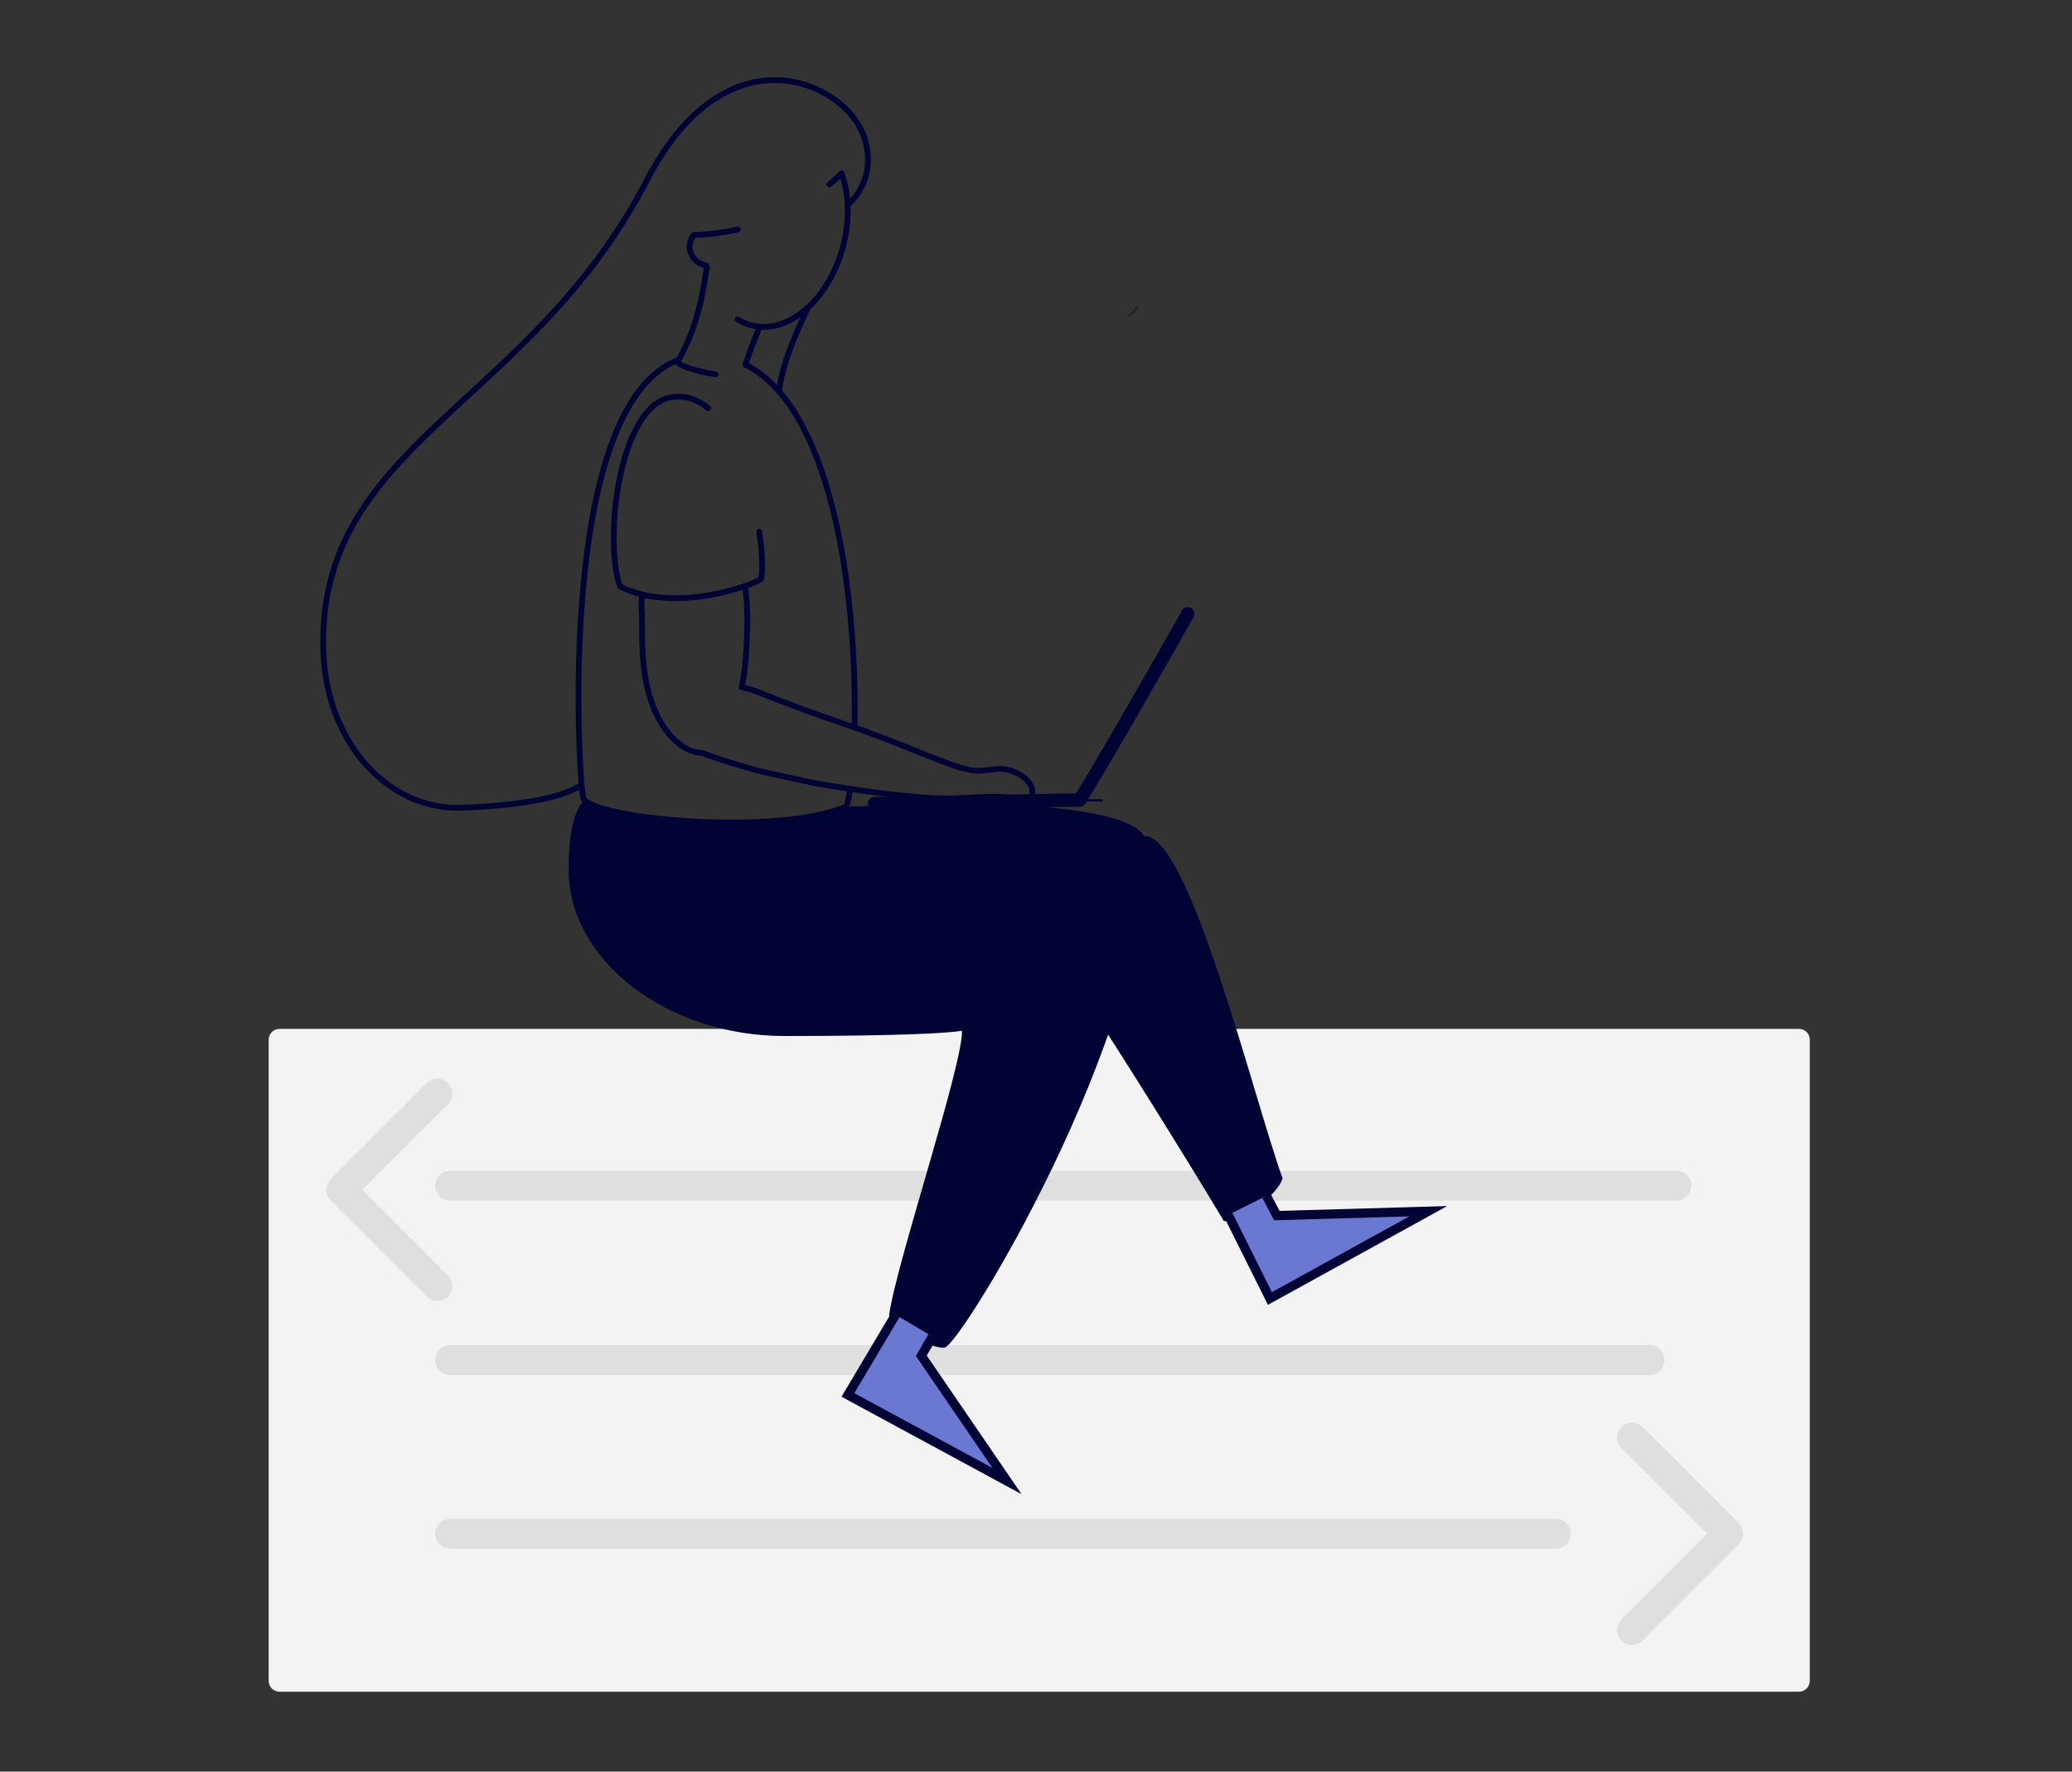 <?xml version="1.0" encoding="utf-8"?>
<!-- Generator: Adobe Illustrator 23.0.2, SVG Export Plug-In . SVG Version: 6.00 Build 0)  -->
<svg version="1.1" xmlns="http://www.w3.org/2000/svg" xmlns:xlink="http://www.w3.org/1999/xlink" x="0px" y="0px"
	 viewBox="0 0 900 769.5" style="enable-background:new 0 0 900 769.5;" xml:space="preserve">
<rect x="0" y="0" width="900" height="769.5" fill="#333333" stroke="none"/>
<style type="text/css">
	.st0{fill:#F3F3F3;}
	.st1{fill:none;stroke:#000333;stroke-width:2.5;stroke-linecap:round;stroke-miterlimit:10;}
	.st2{fill:none;stroke:#DFDFDF;stroke-width:12.98;stroke-linecap:round;stroke-linejoin:round;}
	.st3{fill:#000333;stroke:#000333;stroke-miterlimit:10;}
	.st4{opacity:0.27;fill:#000333;stroke:#000333;stroke-miterlimit:10;enable-background:new    ;}
	.st5{fill:none;stroke:#000333;stroke-width:2.5;stroke-linecap:round;stroke-linejoin:round;}
	.st6{fill:#FFC88E;stroke:#000333;stroke-miterlimit:10;}
	.st7{fill:none;stroke:#000333;stroke-width:5.79;stroke-linecap:round;stroke-linejoin:round;}
	.st8{fill:#6A78D1;stroke:#000333;stroke-width:4;stroke-miterlimit:10;}
	.st9{fill:#6A78D1;}
	.st10{fill:#49C39E;}
	.st11{fill:#000333;}
	.st12{fill:#DFDFDF;}
	.st13{fill:#FFFFFF;}
	.st14{fill:#F5C26B;}
	.st15{fill:#F9F9F9;}
</style>
<g id="Layer_1">
	<g id="Vector">
		<g>
			<path class="st0" d="M116.7,451.6v278.5c0,2.6,2.1,4.7,4.7,4.7h660c2.6,0,4.7-2.1,4.7-4.7V451.6c0-2.6-2.1-4.7-4.7-4.7h-660
				C118.8,446.9,116.7,449,116.7,451.6z M370.8,601.7l15.9-26.6c1.3-2.2,4.2-2.9,6.4-1.6l8,4.7c2.2,1.3,2.9,4.1,1.7,6.3l-1.1,1.9
				c-0.9,1.6-0.8,3.5,0.2,5l24.7,36c2.8,4-1.8,9.1-6.1,6.7l-47.8-25.9C370.3,607,369.4,604,370.8,601.7z M549.4,559.6l-13.8-27.8
				c-1.1-2.3-0.2-5.1,2.1-6.3l8.3-4.2c2.3-1.1,5.1-0.2,6.2,2l1,1.9c0.8,1.6,2.5,2.6,4.3,2.5l43.6-1.2c4.9-0.1,6.7,6.4,2.4,8.8
				l-47.6,26.2C553.5,562.9,550.6,562,549.4,559.6z"/>
			<g id="Layer_3">
				<path class="st1" d="M252.6,341c-7.7,4.8-22.9,8.9-53.8,9.9c-32.1,0-58.4-30.8-58.4-70.9c-0.9-87.5,90-104.1,140.6-201.7
					c23.2-44.9,51.4-43.8,58.5-43.4C355,35.7,377,47.9,377,69.3c0.1,7.6-3.2,14.8-8.9,19.8"/>
				<path class="st1" d="M350.8,133.7c-3.3,7.9-10.3,21.1-12.5,36.2"/>
			</g>
			<path class="st2" d="M195.5,515h532.7"/>
			<path class="st2" d="M195.5,590.8h521"/>
			<path class="st3" d="M497.2,363.6c19.1,0,47.2,114.6,59.4,148.3c-2.5,7-16.9,18-24.7,18c-15.2-25.5-49.3-80.1-55.3-88.5
				C471.7,434.7,478,363.6,497.2,363.6z"/>
			<path class="st4" d="M490,137.3c3.3-2.1,1.8-0.7,4.3-4.5"/>
			<path class="st1" d="M369.2,342.7c-0.3,2.6-0.8,5.1-1.5,7.6c-31.1,13.2-112.2,5.2-114.4-3.9c-2-8.1-11.9-170,41.4-190.1"/>
			<path class="st1" d="M323.8,158.4c39.7,19.9,48.5,106.5,47.4,157.5"/>
			<path class="st5" d="M310.8,162.6c-8.2-1.2-17.4-4.2-16.4-5.7c9.1-15.4,11.1-31.5,12.6-40.5"/>
			<path class="st5" d="M330,141.9c-1.7,4.1-4.7,11.5-6.2,16.4"/>
			<path class="st1" d="M278.9,258.2c-0.5,3.9,0,8.7,0,11.6c-0.2,15.9,0.6,33.6,10.1,47c3.7,5.2,9.9,10.3,15.9,10.2
				c9.4,3.7,25.2,8,25.2,8l23.9,5.2c0,0,40.3,7.2,60.2,6.6c6.6-0.2,13.3-0.9,20-0.7c3.8,0.1,9.9,1.3,13.5,0c1-0.4,0.7-2.7,0.6-3.5
				c-0.8-3.2-3.9-5.4-6.6-6.8c-6.4-3.2-10.1-1.2-16.7-1c-5.4,0.1-11.9-2.7-21.3-6.3c-11.1-4.4-23.8-9.6-35.1-13.4
				c-12.9-4.4-26-9.1-38.6-14.2c-2.5-1-5.1-1.8-7.7-2.5c1.2-6.8,1.9-13.6,2.1-20.5c0.3-7.5,0.4-15.3-0.7-22.7"/>
			<path class="st1" d="M329.8,231c1.5,10,1.6,18.1,0.7,20.6c-5.8,3.4-37.8,14.7-61.1,3.2c-7.2-19-0.9-78.5,22.3-82.3
				c6.1-0.9,11.3,1,15.9,4.8"/>
			<path class="st5" d="M320.3,138.7c1.6,1,3.4,1.8,5.3,2.4c8.5,2.6,17.6-0.5,25.3-7.5"/>
			<path class="st5" d="M320.5,99.6c-6.3,1.5-12.7,2.3-19.2,2.5c-1.1,1.4-1.7,3.2-1.8,4.9c0.1,4.1,3.1,7.6,7.2,8.3l0.2,0.9"/>
			<path class="st5" d="M350.8,133.7c6.6-6,12.1-15,15.2-25.8c3.2-11.8,2.9-23.3-0.4-32.6c-1.7,1.7-3.5,3.3-5.4,4.8"/>
			<path class="st6" d="M390.3,348.1c16.8,0,77.5-0.5,88.6-0.5"/>
			<path class="st7" d="M379.9,349c17.7,0,79-1.5,89.1-1.5c7.8-12.1,44.4-76.1,46.9-80.9"/>
			<path class="st2" d="M190,558.6l-41.8-41.8L190,475"/>
			<path class="st2" d="M708.9,708l41.8-41.8l-41.8-41.8"/>
			<path class="st3" d="M497.2,366.2c0.3-13.1-47.8-16.7-78.1-16.7c-13.6,0-34,0.7-53.2,1.5c-30.8,11.5-102.7,5-111.7-3.4
				c-4.2,4.7-6.7,13.6-6.7,30.3c0,39,42.7,71.6,93.2,71.6s73-1.3,77.6-2.4c1.4,12.9-28.5,101.4-31.6,124.2
				c2.2,6.1,17.1,13.6,23.3,13.6S499.3,449.8,497.2,366.2z"/>
			<polyline class="st8" points="389,571.1 368.3,605.9 437.4,643.3 400.2,588.9 405,580.5 			"/>
			<polyline class="st8" points="533.5,527.7 551.6,564 620.4,526.1 554.6,528 550.1,519.4 			"/>
		</g>
		<path class="st2" d="M195.5,666.2h480.3"/>
	</g>
	<rect x="1605.5" y="-215.2" class="st9" width="1800" height="1200"/>
	<g id="Vector_3_">
		<g>
			<path class="st0" d="M2170.9,451.6v278.5c0,2.6,2.1,4.7,4.7,4.7h660c2.6,0,4.7-2.1,4.7-4.7V451.6c0-2.6-2.1-4.7-4.7-4.7h-660
				C2173,446.9,2170.9,449,2170.9,451.6z M2425,601.7l15.9-26.6c1.3-2.2,4.2-2.9,6.4-1.6l8,4.7c2.2,1.3,2.9,4.1,1.7,6.3l-1.1,1.9
				c-0.9,1.6-0.8,3.5,0.2,5l24.7,36c2.8,4-1.8,9.1-6.1,6.7l-47.8-25.9C2424.4,607,2423.6,604,2425,601.7z M2603.6,559.6l-13.8-27.8
				c-1.1-2.3-0.2-5.1,2.1-6.3l8.3-4.2c2.3-1.1,5.1-0.2,6.2,2l1,1.9c0.8,1.6,2.5,2.6,4.3,2.5l43.6-1.2c4.9-0.1,6.7,6.4,2.4,8.8
				l-47.6,26.2C2607.7,562.9,2604.8,562,2603.6,559.6z"/>
			<g id="Layer_3_2_">
				<path class="st1" d="M2306.8,341c-7.7,4.8-22.9,8.9-53.8,9.9c-32.1,0-58.4-30.8-58.4-70.9c-0.9-87.5,90-104.1,140.6-201.7
					c23.2-44.9,51.4-43.8,58.5-43.4c15.5,0.8,37.5,13.1,37.5,34.4c0.1,7.6-3.2,14.8-8.9,19.8"/>
				<path class="st1" d="M2404.9,133.7c-3.3,7.9-10.3,21.1-12.5,36.2"/>
			</g>
			<path class="st2" d="M2249.7,515h532.7"/>
			<path class="st2" d="M2249.7,590.8h521"/>
			<path class="st3" d="M2551.4,363.6c19.1,0,47.2,114.6,59.4,148.3c-2.5,7-16.9,18-24.7,18c-15.2-25.5-49.3-80.1-55.3-88.5
				C2525.9,434.7,2532.2,363.6,2551.4,363.6z"/>
			<path class="st4" d="M2544.2,137.3c3.3-2.1,1.8-0.7,4.3-4.5"/>
			<path class="st1" d="M2423.4,342.7c-0.3,2.6-0.8,5.1-1.5,7.6c-31.1,13.2-112.2,5.2-114.4-3.9c-2-8.1-11.9-170,41.4-190.1"/>
			<path class="st1" d="M2377.9,158.4c39.7,19.9,48.5,106.5,47.4,157.5"/>
			<path class="st5" d="M2364.9,162.6c-8.2-1.2-17.4-4.2-16.4-5.7c9.1-15.4,11.1-31.5,12.6-40.5"/>
			<path class="st5" d="M2384.1,141.9c-1.7,4.1-4.7,11.5-6.2,16.4"/>
			<path class="st1" d="M2333,258.2c-0.5,3.9,0,8.7,0,11.6c-0.2,15.9,0.6,33.6,10.1,47c3.7,5.2,9.9,10.3,15.9,10.2
				c9.4,3.7,25.2,8,25.2,8l23.9,5.2c0,0,40.3,7.2,60.2,6.6c6.6-0.2,13.3-0.9,20-0.7c3.8,0.1,9.9,1.3,13.5,0c1-0.4,0.7-2.7,0.6-3.5
				c-0.8-3.2-3.9-5.4-6.6-6.8c-6.4-3.2-10.1-1.2-16.7-1c-5.4,0.1-11.9-2.7-21.3-6.3c-11.1-4.4-23.8-9.6-35.1-13.4
				c-12.9-4.4-26-9.1-38.6-14.2c-2.5-1-5.1-1.8-7.7-2.5c1.2-6.8,1.9-13.6,2.1-20.5c0.3-7.5,0.4-15.3-0.7-22.7"/>
			<path class="st1" d="M2383.9,231c1.5,10,1.6,18.1,0.7,20.6c-5.8,3.4-37.8,14.7-61.1,3.2c-7.2-19-0.9-78.5,22.3-82.3
				c6.1-0.9,11.3,1,15.9,4.8"/>
			<path class="st5" d="M2374.4,138.7c1.6,1,3.4,1.8,5.3,2.4c8.5,2.6,17.6-0.5,25.3-7.5"/>
			<path class="st5" d="M2374.7,99.6c-6.3,1.5-12.7,2.3-19.2,2.5c-1.1,1.4-1.7,3.2-1.8,4.9c0.1,4.1,3.1,7.6,7.2,8.3l0.2,0.9"/>
			<path class="st5" d="M2404.9,133.7c6.6-6,12.1-15,15.2-25.8c3.2-11.8,2.9-23.3-0.4-32.6c-1.7,1.7-3.5,3.3-5.4,4.8"/>
			<path class="st6" d="M2444.5,348.1c16.8,0,77.5-0.5,88.6-0.5"/>
			<path class="st7" d="M2434.1,349c17.7,0,79-1.5,89.1-1.5c7.8-12.1,44.4-76.1,46.9-80.9"/>
			<path class="st2" d="M2244.1,558.6l-41.8-41.8l41.8-41.8"/>
			<path class="st2" d="M2763.1,708l41.8-41.8l-41.8-41.8"/>
			<path class="st3" d="M2551.4,366.2c0.3-13.1-47.8-16.7-78.1-16.7c-13.6,0-34,0.7-53.2,1.5c-30.8,11.5-102.7,5-111.7-3.4
				c-4.2,4.7-6.7,13.6-6.7,30.3c0,39,42.7,71.6,93.2,71.6s73-1.3,77.6-2.4c1.4,12.9-28.5,101.4-31.6,124.2
				c2.2,6.1,17.1,13.6,23.3,13.6C2470.4,584.9,2553.5,449.8,2551.4,366.2z"/>
			<polyline class="st8" points="2443.2,571.1 2422.5,605.9 2491.6,643.3 2454.4,588.9 2459.2,580.5 			"/>
			<polyline class="st8" points="2587.7,527.7 2605.8,564 2674.6,526.1 2608.7,528 2604.3,519.4 			"/>
		</g>
		<path class="st2" d="M2249.7,666.2h480.3"/>
	</g>
</g>
<g id="Layer_2">
	<rect x="1605.5" y="1046.9" class="st10" width="1800" height="1200"/>
	<g id="Vector_1_">
		<path class="st11" d="M2885.7,1644.1c-12.6,7.6-56.6,10.9-86.8,9.1v8.1l74.2,265.6h27.9L2885.7,1644.1L2885.7,1644.1z"/>
		<polygon class="st11" points="2827,1754.9 2800.4,1801.4 2793.8,1657 2836.1,1658.4 		"/>
		<path class="st5" d="M2825.7,1463.3c-6.6-9.2-19.3-29.5-23.2-45c-4.9-19.8-5.4,58.1-5.4,58.1l6.2,5.5"/>
		<path class="st5" d="M2773.8,1556.5c10-48.8,31.5-98.7,72.1-96.9"/>
		<path class="st5" d="M2900.1,1535.6c5,47-4.9,99.8-12.3,107c-13,12.7-109.1,15.1-118.4,4.4c-3.3-3.8-4.2-31,0-63.5"/>
		<rect x="2098.7" y="1342.3" class="st12" width="704.7" height="195.6"/>
		<path class="st0" d="M2735.8,1571.7c-4,1.5-9.2,1.6-14.5,0.1c-10-2.9-16.6-10.7-14.6-17.4c1.9-6.7,11.7-9.8,21.7-6.9
			c4.4,1.2,8.4,3.6,11.5,7c20.8-0.2,47.3,3.5,63.5,6.1v-157.1h-704.7v520h704.7v-332C2773.4,1586.6,2744,1575.3,2735.8,1571.7z"/>
		<path class="st5" d="M2866.2,1465c11.7,6.4,19.9,18.2,25.4,32.7"/>
		<path class="st5" d="M2871.7,1436.6c0,0-7,36.2-7.7,41.3c-0.5,3.1-11.9,3-20.5,0.8"/>
		<path class="st5" d="M2848,1452.5c-1.3,0-2.7-0.1-4-0.4c-16.5-3.1-26.4-24.1-22.1-47.1c1.6-8.9,5.4-17.3,11.1-24.4"/>
		<path class="st5" d="M2879.6,1408.8c5.3,1.1,8.7,6.2,7.6,11.5c-1.1,5.3-6.2,8.7-11.5,7.6c-1.9-0.4-3.6-1.3-4.9-2.7"/>
		<path class="st5" d="M2769.3,1583.5c20.5,6,46.3,11.5,67.4,9.6c3.9,0.3,16.1-10.1,23.1-16.7"/>
		<path class="st5" d="M2829.6,1547.5c-5.5,4-9.9,9.2-12.9,15.3c-8.1-1.5-47.9-8.6-76.9-8.4c-3.1-3.4-7.1-5.8-11.5-7
			c-10-2.9-19.7,0.2-21.7,6.9c-1.9,6.7,4.6,14.5,14.6,17.4c5.3,1.6,10.5,1.4,14.5-0.1c10.9,4.5,22.1,8.5,33.5,11.8"/>
		<polygon class="st12" points="2531,1504 2272.6,1504 2272.6,1923.4 2626,1923.4 2626,1599 		"/>
		<circle class="st13" cx="2368.5" cy="1664.2" r="41"/>
		<rect x="2431.6" y="1695.9" class="st13" width="139.4" height="11"/>
		<rect x="2327.5" y="1745.2" class="st13" width="243.5" height="11"/>
		<rect x="2327.5" y="1794.4" class="st13" width="243.5" height="11"/>
		<path class="st0" d="M2551.1,1326.3c0,8.8-27.1,77.1-171.7,77.1c0,14.7,179.3,7.3,179.3,7.3l2.6-83L2551.1,1326.3z"/>
		<path class="st5" d="M2866.7,1500.9c12.6-5.6,25.3-6.8,33.6,2.6c17.9,20.2-26.1,78.2-34.6,75.8c-10-2.8-40.4-31.3-40.6-41.1"/>
		<path class="st5" d="M2890.7,1416.1c5.8-2.9,10.9-28.7-0.5-39.3c-11.1-10.3-48.1-22.3-62.4-36.5"/>
		<path class="st5" d="M2834.6,1365.5c-3.3-3.2-12.4-20.6-13.6-25.1"/>
		<path class="st5" d="M2822.4,1369.9c-3.4-4.9-5.1-12.8-5.5-18"/>
		<ellipse class="st11" cx="2845.7" cy="1404.4" rx="2.3" ry="2.7"/>
		<path class="st5" d="M2836.3,1399.8c-0.5,2.8-3.3,10.4-7.5,16.8"/>
		<path class="st5" d="M2837.5,1429.8c2.5-0.2,4.7-1.6,5.8-3.8"/>
		<polyline class="st5" points="2877,1926.9 2877,1948.1 2912.3,1996.9 2894.7,1938.5 2894.7,1926.9 		"/>
		<path class="st0" d="M2784.2,1307.2h-23.2c1.1,2.1,1.7,4.5,1.7,6.9c0,9.5-9,17.2-20.1,17.2c-11.1,0-20.1-7.7-20.1-17.2
			c0-2.4,0.6-4.8,1.7-6.9h-154.1c-10.6,0-19.1,8.6-19.1,19.1v78.5c0,10.6,8.6,19.1,19.1,19.1h214c10.6,0,19.1-8.6,19.1-19.1v-78.5
			C2803.4,1315.7,2794.8,1307.2,2784.2,1307.2z"/>
		<ellipse class="st5" cx="2742.7" cy="1314.1" rx="20.1" ry="17.2"/>
	</g>
</g>
<g id="Layer_3_1_">
	<rect x="1605.5" y="2331.7" class="st14" width="1800" height="1200"/>
	<g id="Vector_2_">
		<polygon class="st0" points="2499.1,2577.4 2499.1,2974.8 2512.7,2974.8 2512.7,3060.9 2832,3060.9 2832,2577.4 		"/>
		<rect x="2499.1" y="2577.4" class="st12" width="332.8" height="31.1"/>
		<rect x="2576" y="2647.8" class="st12" width="279.5" height="79.6"/>
		<rect x="2592.3" y="2663.2" class="st15" width="249.9" height="7.2"/>
		<rect x="2592.3" y="2680.4" class="st15" width="249.9" height="7.2"/>
		<rect x="2592.3" y="2697.5" class="st15" width="249.9" height="7.2"/>
		<rect x="2576" y="2759.4" class="st12" width="279.5" height="79.6"/>
		<circle class="st15" cx="2613.2" cy="2799.2" r="23.7"/>
		<rect x="2654.5" y="2775.5" class="st15" width="182" height="22.9"/>
		<rect x="2654.5" y="2806.2" class="st15" width="182" height="8.4"/>
		<rect x="2531.7" y="2873.6" class="st13" width="262.5" height="129.2"/>
		<path class="st1" d="M2512.7,3285.9v-311.2H2413v311.2 M2448.8,2991.2v-14.3l8.3-0.3v6.6l17.3,8H2448.8z"/>
		<path class="st1" d="M2383.9,3285.9v-208.1h-99.6v208.1 M2322.6,3101.7v-14.3l8.3-0.3v6.6l17.2,8H2322.6z"/>
		<polyline class="st1" points="2155.5,3285.9 2155.5,3167.5 2255.2,3167.5 2255.2,3285.9 		"/>
		<path class="st11" d="M2399.6,2845.4c6.9,0,62.5,7.9,86.9,20.3c-3.3,16.3-25.2,112.3-25.2,112.3h-13.6c0,0-5.1-80.8-6.2-80.1
			c-7.4,3.8-36.6,13.4-67.9,13.8"/>
		<path class="st5" d="M2415.1,2745.5c4.7,3.4,12.2,9.9,13.8,12.6c18.8-23.4,49.9-47.1,52.4-49.8s3.3-17.9,3.3-21.3s4.6-12.2,9-12.2
			v39.9c0,0-51.9,72.8-60.5,72.8c-4.4,0-22.6-7.6-31.8-12.6"/>
		<path class="st1" d="M2384.1,2726.8c13.9,2,32.1,11,32.1,14.6c0,4.2-9,20-16,26.5"/>
		<path class="st1" d="M2397.2,2657c0.9-1.5,1.3-3.1,1.3-4.9c0-6.2-5.2-7.1-7.6-9c-2.5-2.1-1.4-8.4-8.3-8.4c-6.2,0-9.2,6.5-13.1,9
			c-4.8,3-14.1,0.6-20.3,6.9c-3,3.1-3.7,10.7-5.5,13.4c-2.5,3.8-6.9,4.9-6.9,10.6c0,3.5,2.4,8.9,5.7,11.3"/>
		<path class="st1" d="M2372.5,2717c37.3,18.9,34.3,122.9,27.1,128.4c-7.9,6.1-73.1,9.1-79.1,0c-2.8-4.2-4.8-33-1.3-62.5"/>
		<path class="st1" d="M2336.9,2727c4.3-5.8,9.5-10.1,15.8-11.9"/>
		<path class="st1" d="M2300,2758.2c-10.5,12-26.3,42.6-26.3,48.1c0,13.9,46.8,74.9,52.7,74.9c2.5-4.3,6.5-13.2,6.5-13.2
			s-28.1-52.4-33.3-59.2c4.5-4.2,20.7-26,23.3-32.7c0.4-0.9,0.6-1.9,0.8-2.8"/>
		<path class="st1" d="M2328.8,2774.4c-5.3,0.3-30.4-13.1-30.4-19.7c0-5.3,27.5-33.8,39.4-27.3c1.7,0.9,2.8,2.6,3.5,4.8"/>
		<path class="st1" d="M2372.5,2717v-8.7"/>
		<path class="st1" d="M2352.6,2692.8v24.9c0,3.5,5,5.3,10,5.3"/>
		<path class="st1" d="M2372.5,2708.2c0.8,0,1.6-0.2,2.3-0.3c10.3-2.4,15.7-16.5,12.2-31.5c-0.6-2.7-1.5-5.4-2.7-7.9"/>
		<path class="st1" d="M2349,2678.7c-3.5,1-5.5,4.6-4.5,8.1c0.8,2.8,3.4,4.7,6.3,4.7c0.4,0,0.8,0,1.2-0.1c0.2,0.5,0.4,0.9,0.6,1.4"
			/>
		<path class="st11" d="M2320.9,2845.4v0.4c6.5,12,12,22.2,12,22.2s-4,8.9-6.5,13.2c-0.9,0-2.9-1.5-5.5-4.2v210.7h12l66.7-242.4
			C2395.3,2848.9,2336.4,2857.2,2320.9,2845.4z"/>
		<polyline class="st5" points="2322.6,3087.4 2322.6,3101.7 2348.2,3101.7 2330.9,3093.7 2330.9,3087.1 		"/>
		<polyline class="st5" points="2448.8,2976.9 2448.8,2991.2 2474.4,2991.2 2457.1,2983.1 2457.1,2976.6 		"/>
	</g>
</g>
</svg>
